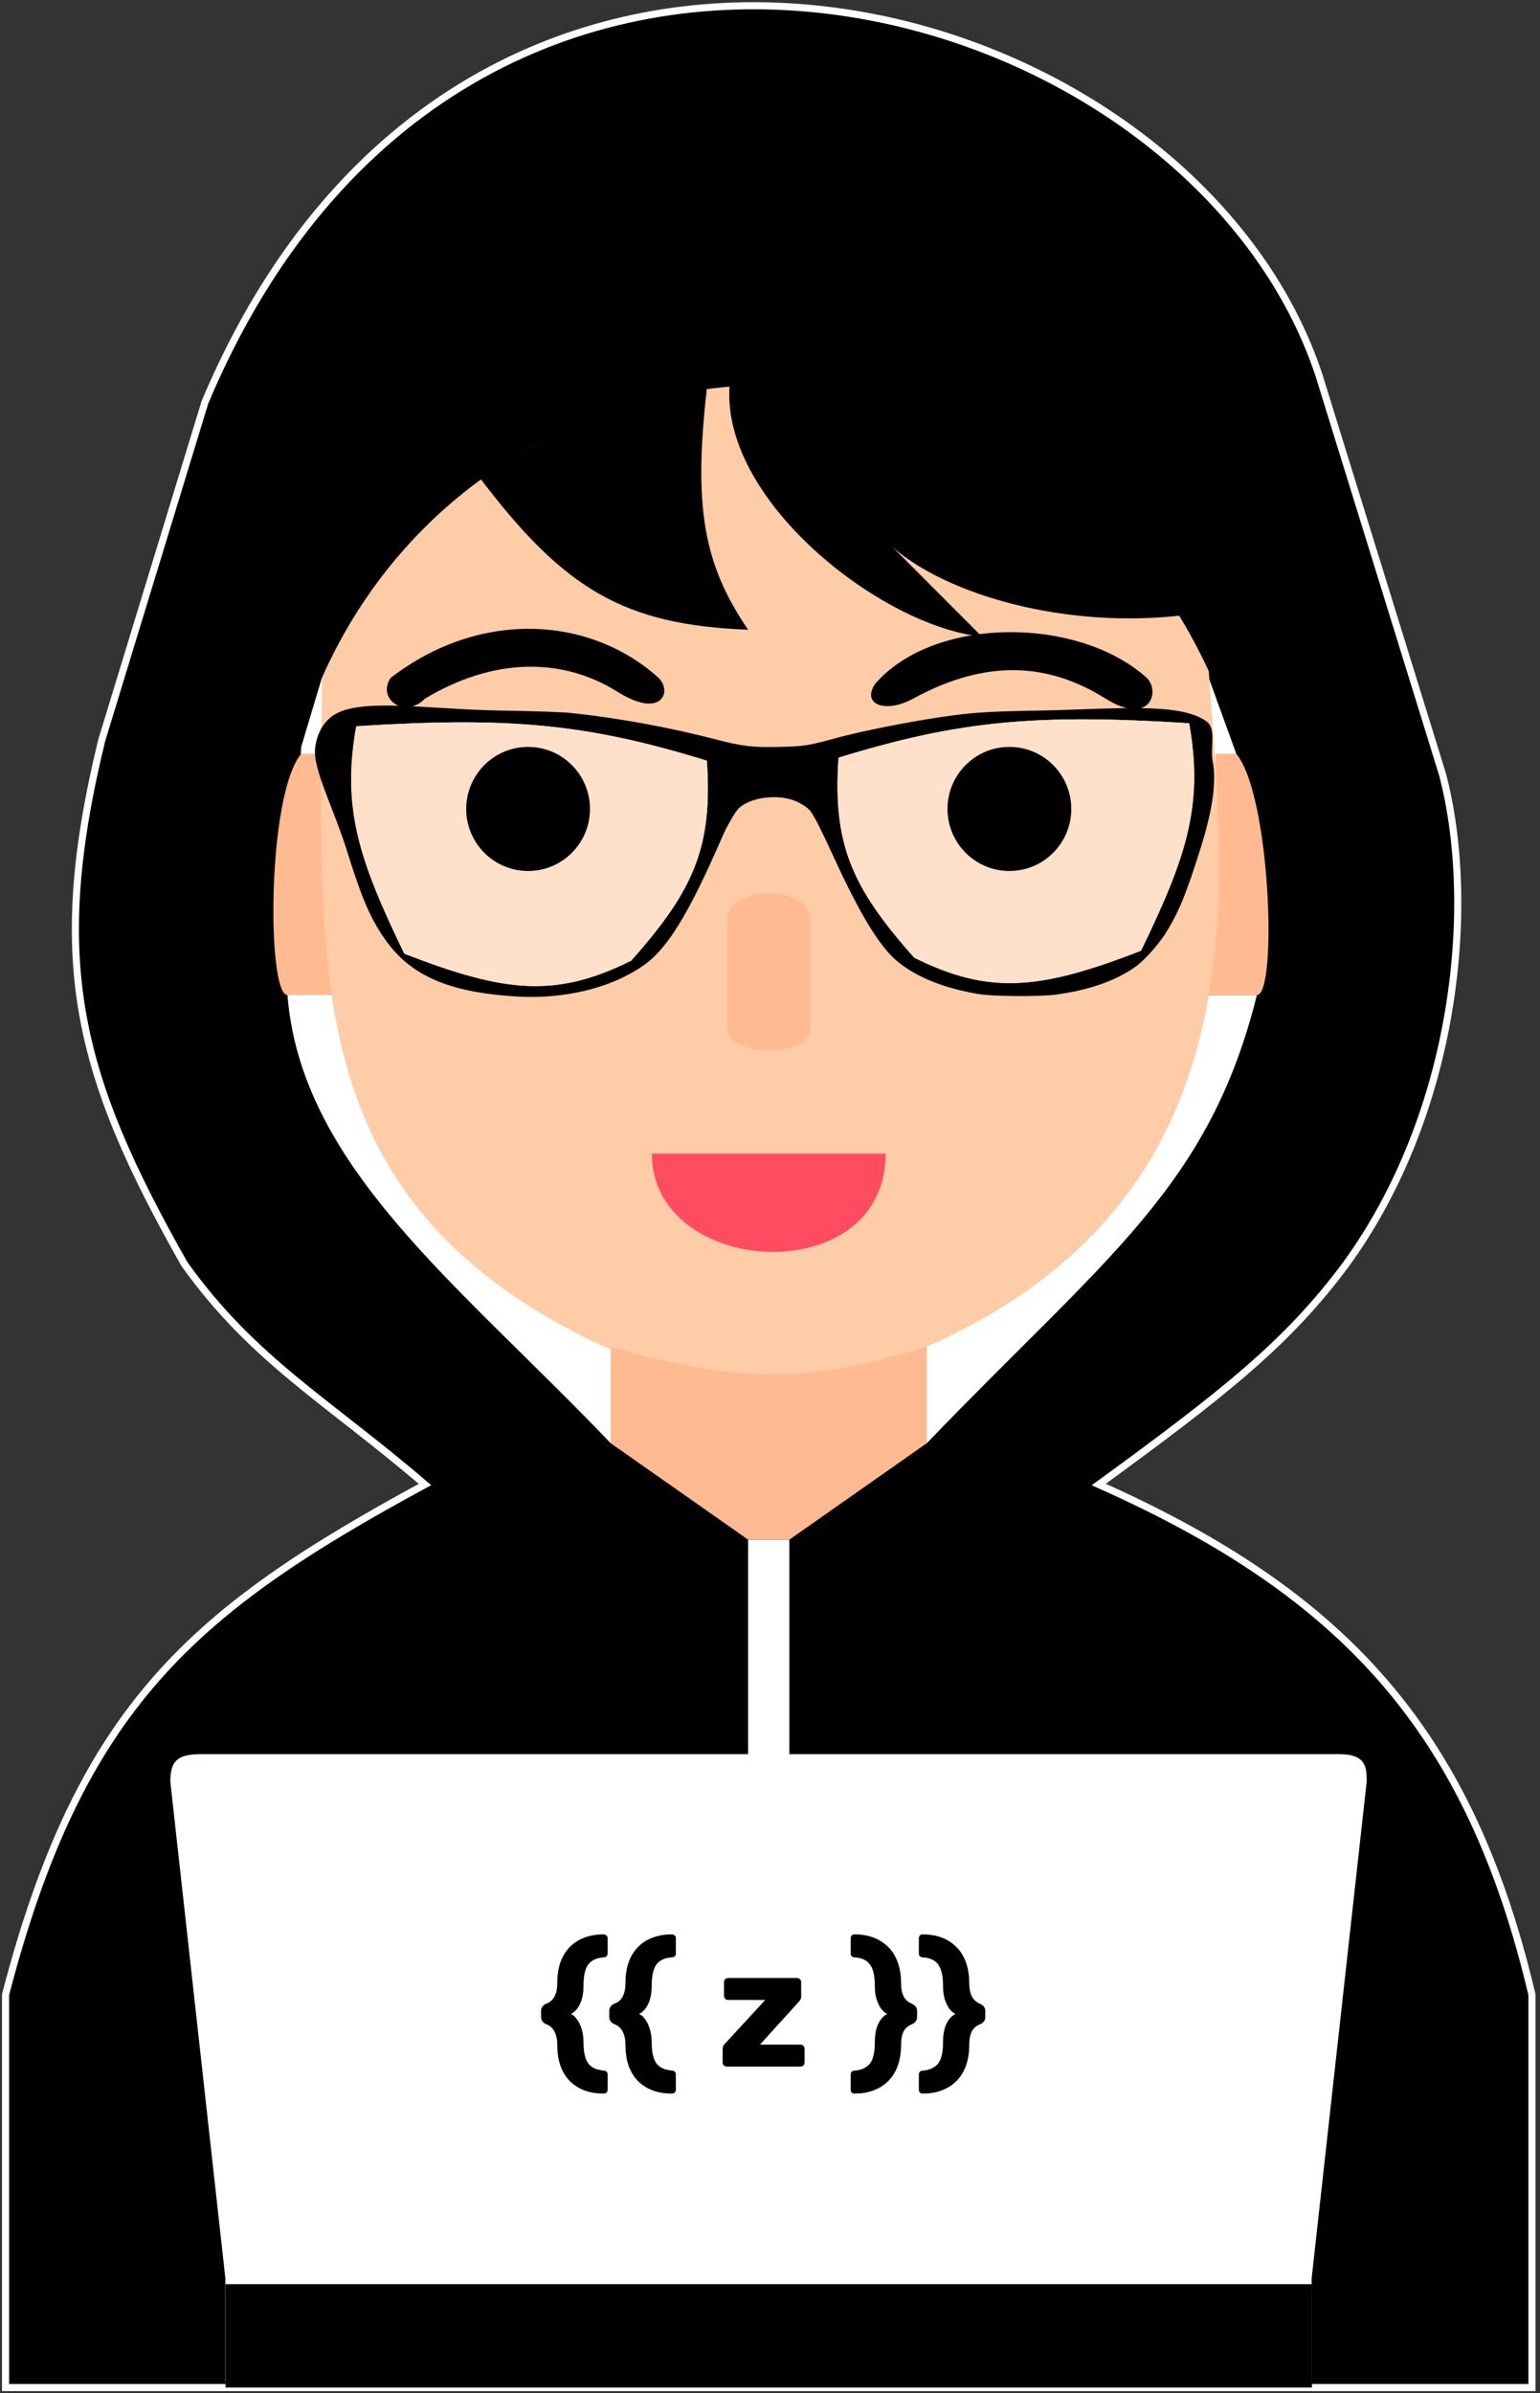 <svg width="217" height="337" viewBox="0 0 217 337" fill="none" xmlns="http://www.w3.org/2000/svg">
<rect x="0" y="0" width="217" height="337" fill="#333333" stroke="none"/>
<path d="M185.83 52.756C167.422 -2.572 65.694 -30.721 28.878 56.639L14.346 104.202C6.727 135.366 10.897 151.346 25.972 177.972C35.66 191.562 46.317 197.386 59.881 209.034C27.224 226.746 11.36 240.223 0.782 280.863V336.191H215.864V280.863C207.144 243.978 189.705 224.564 154.827 209.034C172.608 196.079 181.526 189.023 189.705 177.972C205.206 156.617 208.113 127.497 203.269 109.055L185.83 52.756Z" fill="black" stroke="white"/>
<path d="M188.702 247H28.345C24.969 247 24 247.971 24 250.883L31.751 320.771V335.331H184.827V320.771L192.578 250.883C192.578 248.941 192.578 247 188.702 247Z" fill="url(#paint0_linear_7_176)"/>
<path d="M184.86 321.631H31.784V336.191H184.86V321.631Z" fill="black"/>
<path d="M84.976 294.792C84.032 294.792 83.168 294.648 82.384 294.36C81.6 294.072 80.912 293.64 80.32 293.064C79.744 292.488 79.296 291.768 78.976 290.904C78.672 290.04 78.52 289.024 78.52 287.856C78.52 287.2 78.408 286.64 78.184 286.176C77.976 285.712 77.648 285.36 77.2 285.12L76.888 285C76.456 284.76 76.24 284.432 76.24 284.016V283.152C76.24 282.736 76.456 282.408 76.888 282.168L77.2 282.048C77.664 281.808 78 281.456 78.208 280.992C78.416 280.528 78.52 279.968 78.52 279.312C78.52 278.144 78.672 277.136 78.976 276.288C79.296 275.424 79.744 274.704 80.32 274.128C80.896 273.552 81.576 273.12 82.36 272.832C83.144 272.544 84 272.392 84.928 272.376H85.096C85.24 272.376 85.36 272.432 85.456 272.544C85.568 272.64 85.624 272.76 85.624 272.904V275.088C85.624 275.232 85.576 275.352 85.48 275.448C85.384 275.544 85.272 275.6 85.144 275.616H85.048C84.376 275.664 83.832 275.832 83.416 276.12C83 276.392 82.696 276.816 82.504 277.392C82.312 277.968 82.216 278.728 82.216 279.672C82.216 280.68 82.048 281.528 81.712 282.216C81.376 282.888 80.952 283.344 80.44 283.584C80.776 283.728 81.072 283.992 81.328 284.376C81.6 284.76 81.816 285.224 81.976 285.768C82.136 286.296 82.216 286.872 82.216 287.496C82.216 288.424 82.312 289.184 82.504 289.776C82.696 290.352 83 290.776 83.416 291.048C83.832 291.32 84.368 291.488 85.024 291.552L85.144 291.576C85.272 291.576 85.384 291.624 85.48 291.72C85.576 291.816 85.624 291.944 85.624 292.104V294.264C85.624 294.424 85.568 294.552 85.456 294.648C85.36 294.744 85.24 294.792 85.096 294.792H84.976ZM94.585 294.792C93.641 294.792 92.777 294.648 91.993 294.36C91.209 294.072 90.521 293.64 89.929 293.064C89.353 292.488 88.905 291.768 88.585 290.904C88.281 290.04 88.129 289.024 88.129 287.856C88.129 287.2 88.017 286.64 87.793 286.176C87.585 285.712 87.257 285.36 86.809 285.12L86.497 285C86.065 284.76 85.849 284.432 85.849 284.016V283.152C85.849 282.736 86.065 282.408 86.497 282.168L86.809 282.048C87.273 281.808 87.609 281.456 87.817 280.992C88.025 280.528 88.129 279.968 88.129 279.312C88.129 278.144 88.281 277.136 88.585 276.288C88.905 275.424 89.353 274.704 89.929 274.128C90.505 273.552 91.185 273.12 91.969 272.832C92.753 272.544 93.609 272.392 94.537 272.376H94.705C94.849 272.376 94.969 272.432 95.065 272.544C95.177 272.64 95.233 272.76 95.233 272.904V275.088C95.233 275.232 95.185 275.352 95.089 275.448C94.993 275.544 94.881 275.6 94.753 275.616H94.657C93.985 275.664 93.441 275.832 93.025 276.12C92.609 276.392 92.305 276.816 92.113 277.392C91.921 277.968 91.825 278.728 91.825 279.672C91.825 280.68 91.657 281.528 91.321 282.216C90.985 282.888 90.561 283.344 90.049 283.584C90.385 283.728 90.681 283.992 90.937 284.376C91.209 284.76 91.425 285.224 91.585 285.768C91.745 286.296 91.825 286.872 91.825 287.496C91.825 288.424 91.921 289.184 92.113 289.776C92.305 290.352 92.609 290.776 93.025 291.048C93.441 291.32 93.977 291.488 94.633 291.552L94.753 291.576C94.881 291.576 94.993 291.624 95.089 291.72C95.185 291.816 95.233 291.944 95.233 292.104V294.264C95.233 294.424 95.177 294.552 95.065 294.648C94.969 294.744 94.849 294.792 94.705 294.792H94.585ZM102.426 291C102.266 291 102.122 290.944 101.994 290.832C101.882 290.72 101.826 290.576 101.826 290.4V288.528C101.826 288.352 101.858 288.2 101.922 288.072C102.002 287.944 102.098 287.824 102.21 287.712L107.826 281.616H102.642C102.466 281.616 102.314 281.56 102.186 281.448C102.074 281.336 102.018 281.192 102.018 281.016V279.12C102.018 278.944 102.074 278.8 102.186 278.688C102.314 278.576 102.466 278.52 102.642 278.52H112.29C112.45 278.52 112.586 278.576 112.698 278.688C112.826 278.8 112.89 278.944 112.89 279.12V281.16C112.89 281.304 112.858 281.432 112.794 281.544C112.73 281.656 112.65 281.768 112.554 281.88L107.082 287.904H112.77C112.946 287.904 113.09 287.96 113.202 288.072C113.314 288.184 113.37 288.328 113.37 288.504V290.4C113.37 290.576 113.314 290.72 113.202 290.832C113.09 290.944 112.946 291 112.77 291H102.426ZM120.514 272.376C121.458 272.392 122.314 272.544 123.082 272.832C123.866 273.12 124.546 273.552 125.122 274.128C125.714 274.688 126.17 275.408 126.49 276.288C126.81 277.152 126.97 278.16 126.97 279.312C126.97 279.984 127.074 280.552 127.282 281.016C127.49 281.464 127.818 281.808 128.266 282.048L128.578 282.192C129.01 282.416 129.226 282.736 129.226 283.152V284.04C129.226 284.456 129.01 284.776 128.578 285L128.266 285.144C127.802 285.368 127.466 285.712 127.258 286.176C127.066 286.64 126.97 287.2 126.97 287.856C126.97 289.024 126.81 290.04 126.49 290.904C126.17 291.768 125.722 292.48 125.146 293.04C124.57 293.616 123.89 294.048 123.106 294.336C122.322 294.64 121.466 294.792 120.538 294.792H120.394C120.234 294.792 120.106 294.744 120.01 294.648C119.914 294.552 119.866 294.424 119.866 294.264V292.104C119.866 291.944 119.914 291.816 120.01 291.72C120.106 291.624 120.218 291.576 120.346 291.576H120.418C121.09 291.512 121.634 291.336 122.05 291.048C122.482 290.776 122.794 290.352 122.986 289.776C123.178 289.2 123.274 288.448 123.274 287.52C123.274 286.496 123.434 285.648 123.754 284.976C124.09 284.288 124.514 283.824 125.026 283.584C124.69 283.424 124.386 283.16 124.114 282.792C123.858 282.408 123.65 281.952 123.49 281.424C123.346 280.896 123.274 280.312 123.274 279.672C123.274 278.728 123.178 277.976 122.986 277.416C122.794 276.84 122.49 276.408 122.074 276.12C121.658 275.832 121.122 275.664 120.466 275.616H120.346C120.218 275.6 120.106 275.544 120.01 275.448C119.914 275.352 119.866 275.232 119.866 275.088V272.904C119.866 272.76 119.914 272.64 120.01 272.544C120.106 272.432 120.234 272.376 120.394 272.376H120.514ZM130.123 272.376C131.067 272.392 131.923 272.544 132.691 272.832C133.475 273.12 134.155 273.552 134.731 274.128C135.323 274.688 135.779 275.408 136.099 276.288C136.419 277.152 136.579 278.16 136.579 279.312C136.579 279.984 136.683 280.552 136.891 281.016C137.099 281.464 137.427 281.808 137.875 282.048L138.187 282.192C138.619 282.416 138.835 282.736 138.835 283.152V284.04C138.835 284.456 138.619 284.776 138.187 285L137.875 285.144C137.411 285.368 137.075 285.712 136.867 286.176C136.675 286.64 136.579 287.2 136.579 287.856C136.579 289.024 136.419 290.04 136.099 290.904C135.779 291.768 135.331 292.48 134.755 293.04C134.179 293.616 133.499 294.048 132.715 294.336C131.931 294.64 131.075 294.792 130.147 294.792H130.003C129.843 294.792 129.715 294.744 129.619 294.648C129.523 294.552 129.475 294.424 129.475 294.264V292.104C129.475 291.944 129.523 291.816 129.619 291.72C129.715 291.624 129.827 291.576 129.955 291.576H130.027C130.699 291.512 131.243 291.336 131.659 291.048C132.091 290.776 132.403 290.352 132.595 289.776C132.787 289.2 132.883 288.448 132.883 287.52C132.883 286.496 133.043 285.648 133.363 284.976C133.699 284.288 134.123 283.824 134.635 283.584C134.299 283.424 133.995 283.16 133.723 282.792C133.467 282.408 133.259 281.952 133.099 281.424C132.955 280.896 132.883 280.312 132.883 279.672C132.883 278.728 132.787 277.976 132.595 277.416C132.403 276.84 132.099 276.408 131.683 276.12C131.267 275.832 130.731 275.664 130.075 275.616H129.955C129.827 275.6 129.715 275.544 129.619 275.448C129.523 275.352 129.475 275.232 129.475 275.088V272.904C129.475 272.76 129.523 272.64 129.619 272.544C129.715 272.432 129.843 272.376 130.003 272.376H130.123Z" fill="black"/>
<path d="M111.229 216.799H105.416V247.86H111.229V216.799Z" fill="white"/>
<path d="M130.606 203.21C155.796 177.002 170.329 167.295 177.11 140.116H169.36L174.204 106.143L170.329 95.466H45.349L42.442 105.172L40.504 140.116C42.442 164.383 64.725 180.884 86.04 203.21H130.606Z" fill="white"/>
<path d="M42.442 106.143H45.348L47.286 140.116H40.504C37.597 140.116 37.598 111.967 42.442 106.143Z" fill="#FFBA91"/>
<path d="M174.203 106.143H171.297L170.328 140.116H177.11C180.016 140.116 179.048 111.967 174.203 106.143Z" fill="#FFBA91"/>
<path d="M130.606 189.62C114.135 196.415 101.54 195.444 85.07 189.62C41.473 169.236 45.348 136.234 45.348 95.466C68.6 43.05 144.169 38.197 170.328 94.495C172.266 123.615 179.048 168.266 130.606 189.62Z" fill="#FECCA7"/>
<path d="M86.04 203.21V189.62C104.108 194.862 113.718 194.806 130.606 189.62V203.21L111.229 216.799H105.416L86.04 203.21Z" fill="#FFBA91"/>
<path d="M114.136 144.97V129.439C114.136 124.586 102.51 124.586 102.51 129.439V144.97C102.51 148.852 114.136 148.852 114.136 144.97Z" fill="#FFBA91"/>
<path d="M91.852 162.442H124.793C124.793 181.855 91.852 179.914 91.852 162.442Z" fill="#FF4C60"/>
<path d="M48.877 119.76C50.883 126.203 52.048 128.984 53.942 131.811C57.547 137.251 62.892 139.682 72.601 140.305C79.517 140.761 86.265 139.105 90.839 135.823C93.687 133.786 96.353 129.714 99.902 122.009C100.631 120.414 101.417 118.681 101.642 118.134C102.231 116.66 103.606 114.259 104.125 113.788C105.64 112.39 108.979 111.843 111.462 112.572C112.486 112.861 113.847 113.682 114.226 114.244C114.899 115.217 115.699 116.812 117.495 120.718C121.24 128.878 124.004 133.376 126.501 135.412C129.195 137.616 133.025 139.151 137.893 139.971C139.914 140.321 146.535 140.351 148.836 140.047C153.55 139.394 157.31 138.072 160.074 136.066C161.308 135.169 163.328 132.905 164.311 131.309C166.106 128.422 167.187 125.763 169.179 119.426C170.89 113.983 171.43 110.04 170.881 107.193C170.486 105.143 171.464 102.619 169.972 101.553C166.158 98.829 156.924 99.864 146.662 100.051C139.002 100.187 137.023 100.324 132.632 100.962C127.834 101.677 121.577 102.923 118.112 103.85C113.805 105.02 113.412 105.081 109.905 105.172C106.033 105.263 104.63 105.096 100.772 104.093C94.529 102.467 87.093 101.099 80.794 100.431C79.349 100.263 75.87 100.142 70.412 100.051C59.888 99.874 50.202 98.106 46.65 100.962C45.455 101.923 44.702 103.286 44.422 105.204C43.99 108.174 46.92 113.553 48.877 119.76ZM80.513 103.455C85.662 104.123 89.604 105.157 92.691 106.661C93.168 106.889 93.533 107.132 93.49 107.193C93.434 107.284 96.114 110.187 97.054 111.038L97.531 111.463L97.447 112.785C97.18 117.253 94.416 125.459 91.737 129.82C90.558 131.72 89.268 133.087 87.795 133.984C83.712 136.476 77.848 137.737 72.447 137.297C66.133 136.765 62.668 135.23 59.133 131.416C56.088 128.118 54.924 125.079 53.212 115.855C52.679 112.922 52.553 111.965 52.539 110.536C52.525 109.001 52.567 108.697 52.861 107.998C53.858 105.597 57.07 103.971 61.925 103.409C64.253 103.136 64.492 103.12 71.675 103.166C77.006 103.196 79.054 103.257 80.513 103.455ZM156.693 103.455C159.975 103.971 162.501 104.959 163.89 106.281C164.296 106.676 164.717 107.284 164.998 107.922C165.419 108.849 165.461 109.032 165.447 110.384C165.433 112.785 163.777 121.477 162.711 124.775C161.813 127.556 160.747 129.41 159.021 131.279C155.009 135.579 150.379 137.327 143.014 137.342C136.518 137.357 130.907 135.412 127.918 132.115C125.099 129.015 122.012 121.645 120.792 115.095C120.539 113.712 120.286 111.19 120.427 111.539C120.469 111.63 120.904 111.296 121.395 110.779C121.886 110.263 122.91 109.199 123.668 108.409C124.425 107.618 125.028 106.904 125.014 106.843C125 106.767 125.042 106.752 125.127 106.813C125.197 106.859 125.267 106.843 125.267 106.752C125.267 106.296 130.43 104.625 133.685 104.017C138.034 103.212 139.815 103.105 147.994 103.166C153.676 103.196 155.402 103.257 156.693 103.455Z" fill="black"/>
<path d="M92.821 95.465C94.759 97.407 93.21 101.29 87.008 97.407C79.257 92.553 69.569 92.553 59.88 98.377C56.974 101.289 53.099 98.377 55.036 95.465C67.631 85.759 83.133 86.729 92.821 95.465Z" fill="black"/>
<path d="M161.609 95.465C163.546 97.407 161.998 102.261 155.796 98.377C148.045 93.524 139.325 92.553 128.668 98.377C124.793 100.495 121.365 99.222 123.302 96.31C131.575 86.73 151.92 86.73 161.609 95.465Z" fill="black"/>
<path d="M105.416 88.671C87.952 87.996 79.52 83.001 67.632 67.316C78.289 60.522 86.04 56.639 99.603 54.697C100.578 54.697 102.739 53.778 102.855 53.768C129.597 51.397 157.096 66.537 166.65 86.639C150.18 88.58 133.513 83.817 125.762 77.023L138.357 89.641C124.163 88.219 101.094 70.186 102.855 53.768C102.739 53.778 100.578 54.697 99.603 54.697C97.716 71.285 99.08 79.392 105.416 88.671Z" fill="black"/>
<path d="M99.603 107.114C82.634 101.881 71.744 100.908 50.193 102.26C48.151 113.806 50.536 121.004 56.974 134.292C71.104 139.773 78.294 140.581 88.946 135.263C97.82 125.296 100.431 119.195 99.603 107.114Z" fill="#FFE0CB"/>
<path d="M99.603 107.114C82.634 101.881 71.744 100.908 50.193 102.26C48.151 113.806 50.536 121.004 56.974 134.292C71.104 139.773 78.294 140.581 88.946 135.263C97.82 125.296 100.431 119.195 99.603 107.114Z" fill="#FFE0CB"/>
<path d="M118.155 106.692C135.124 101.46 146.015 100.486 167.566 101.839C169.607 113.385 167.223 120.583 160.784 133.871C146.655 139.352 139.465 140.16 128.813 134.842C119.939 124.875 117.328 118.773 118.155 106.692Z" fill="#FFE0CB"/>
<path d="M118.155 106.692C135.124 101.46 146.015 100.486 167.566 101.839C169.607 113.385 167.223 120.583 160.784 133.871C146.655 139.352 139.465 140.16 128.813 134.842C119.939 124.875 117.328 118.773 118.155 106.692Z" fill="#FFE0CB"/>
<ellipse cx="74.414" cy="113.908" rx="8.72" ry="8.736" fill="black"/>
<ellipse cx="142.232" cy="113.908" rx="8.72" ry="8.736" fill="black"/>
<defs>
<linearGradient id="paint0_linear_7_176" x1="35.147" y1="291.438" x2="192.587" y2="291.438" gradientUnits="userSpaceOnUse">
<stop stop-color="white"/>
<stop offset="1" stop-color="white"/>
</linearGradient>
</defs>
</svg>
